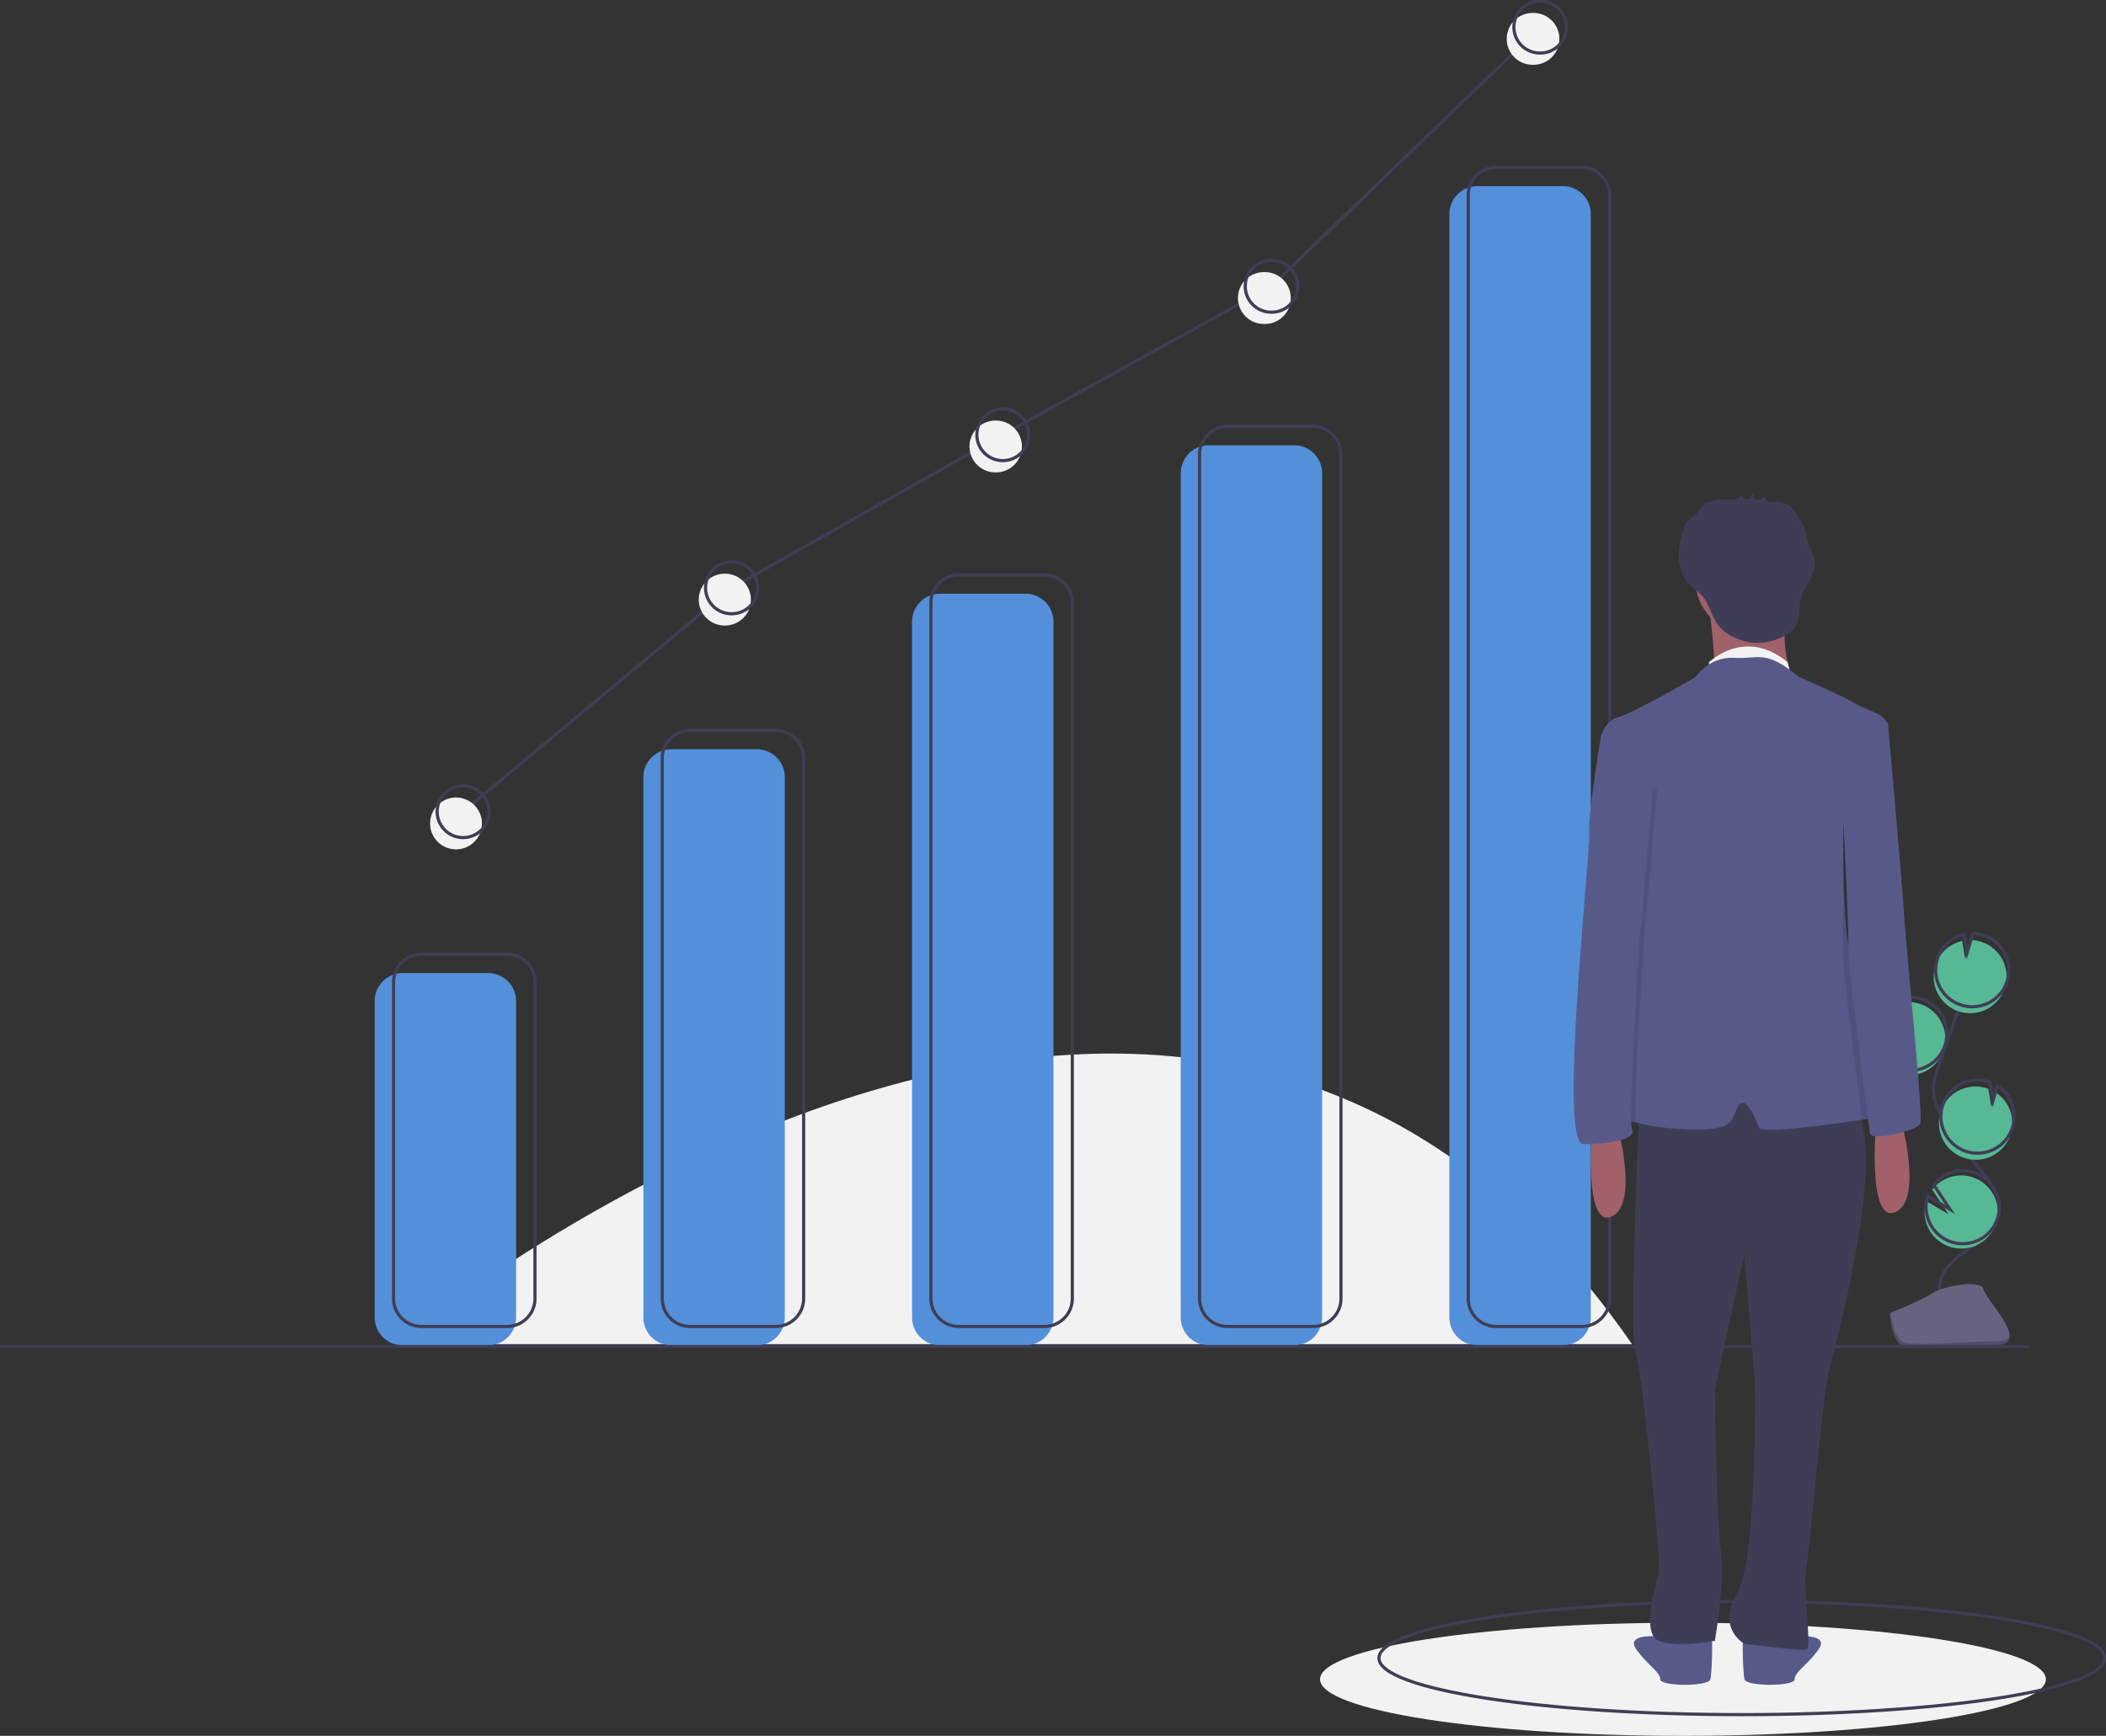 <svg width="666" height="549" fill="none" xmlns="http://www.w3.org/2000/svg"><rect width="100%" height="100%" fill="#333333" stroke="none"/><g clip-path="url(#clip0)"><path d="M125.581 425.116s247.808-206.783 390.53 0h-390.53zM532.221 549c63.388 0 114.774-8.007 114.774-17.884s-51.386-17.884-114.774-17.884-114.774 8.007-114.774 17.884S468.833 549 532.221 549z" fill="#F2F2F2"/><path d="M550.853 542.294c63.388 0 114.774-8.007 114.774-17.884s-51.386-17.884-114.774-17.884-114.774 8.007-114.774 17.884 51.386 17.884 114.774 17.884z" stroke="#3F3D56" stroke-miterlimit="10"/><path d="M599.661 339.385a11.574 11.574 0 0015.5-10.073 11.573 11.573 0 00-13.959-12.119l.29 5.956-2.818-5.105a11.53 11.53 0 00-5.941 6.518 11.563 11.563 0 001.172 10.249 11.566 11.566 0 005.756 4.574z" fill="#57B894"/><path d="M613.606 408.463c-.995-5.065 3.316-9.556 7.574-12.474 4.258-2.919 9.234-5.787 10.687-10.74 2.088-7.119-4.132-13.639-8.973-19.261a69.659 69.659 0 01-9.188-13.653 18.77 18.77 0 01-2.198-6.209c-.382-3.155.632-6.295 1.654-9.305a672.633 672.633 0 0110.915-29.829" stroke="#3F3D56" stroke-miterlimit="10"/><path d="M600.138 337.852a11.572 11.572 0 101.541-22.193l.29 5.956-2.819-5.104a11.527 11.527 0 00-5.941 6.518 11.573 11.573 0 006.929 14.823v0z" stroke="#3F3D56" stroke-miterlimit="10"/><path d="M612.191 304.935a11.565 11.565 0 018.33-7.337l.953 5.662 1.767-5.947a11.57 11.57 0 11-.482 23.135 11.576 11.576 0 01-10.803-8.339 11.57 11.57 0 01.235-7.174z" fill="#57B894"/><path d="M612.827 302.891a11.55 11.55 0 018.33-7.338l.953 5.662 1.766-5.946a11.573 11.573 0 0110.753 15.385 11.568 11.568 0 01-11.234 7.749 11.568 11.568 0 01-10.568-15.512v0z" stroke="#3F3D56" stroke-miterlimit="10"/><path d="M620.863 366.103a11.574 11.574 0 0014.306-5.723 11.564 11.564 0 00-4.064-14.861l-1.357 4.57-.963-5.729a11.571 11.571 0 10-7.922 21.743z" fill="#57B894"/><path d="M621.413 364.032a11.577 11.577 0 0014.307-5.723 11.57 11.57 0 00-4.064-14.861l-1.358 4.57-.962-5.729c-.01-.005-.02-.008-.03-.011a11.57 11.57 0 00-7.893 21.754v0z" stroke="#3F3D56" stroke-miterlimit="10"/><path d="M608.814 385.32a11.564 11.564 0 0018.373 7.219 11.561 11.561 0 003.483-14.15 11.566 11.566 0 00-19.626-2.131l5.156 7.76-7.045-4.119a11.446 11.446 0 00-.341 5.421z" fill="#57B894"/><path d="M609.291 383.786a11.565 11.565 0 0018.374 7.22 11.568 11.568 0 003.483-14.151 11.573 11.573 0 00-13.131-6.324 11.56 11.56 0 00-6.496 4.194l5.157 7.76-7.046-4.119a11.466 11.466 0 00-.341 5.42v0z" stroke="#3F3D56" stroke-miterlimit="10"/><path d="M597.538 415.324s10.213-4.002 13.291-6.193c3.077-2.191 15.709-4.808 16.473-1.293.763 3.514 15.347 17.479 3.817 17.572-11.53.093-26.79 1.891-29.862.02-3.072-1.871-3.719-10.106-3.719-10.106z" fill="#656380"/><path opacity=".2" d="M631.325 424.186c-11.53.093-26.79 1.892-29.862.021-2.34-1.425-3.272-6.537-3.584-8.896l-.341.013s.647 8.235 3.719 10.106c3.072 1.871 18.332.073 29.862-.02 3.329-.027 4.478-1.211 4.415-2.965-.462 1.06-1.732 1.721-4.209 1.741z" fill="#000"/><path d="M154.385 307.753h-27.053a8.832 8.832 0 00-8.832 8.831v100.074a8.832 8.832 0 008.832 8.831h27.053a8.832 8.832 0 008.832-8.831V316.584a8.832 8.832 0 00-8.832-8.831zm84.963-70.791h-27.053a8.832 8.832 0 00-8.832 8.831v170.865a8.832 8.832 0 008.832 8.831h27.053a8.832 8.832 0 008.832-8.831V245.793a8.832 8.832 0 00-8.832-8.831zm84.963-49.181h-27.053a8.832 8.832 0 00-8.832 8.831v220.046a8.832 8.832 0 008.832 8.831h27.053a8.832 8.832 0 008.832-8.831V196.612a8.832 8.832 0 00-8.832-8.831zm84.963-46.945h-27.053a8.832 8.832 0 00-8.832 8.831v266.991a8.832 8.832 0 008.832 8.831h27.053a8.832 8.832 0 008.832-8.831V149.667a8.832 8.832 0 00-8.832-8.831zm84.962-81.968h-27.053a8.831 8.831 0 00-8.832 8.83v348.96a8.832 8.832 0 008.832 8.831h27.053a8.832 8.832 0 008.832-8.831V67.698a8.831 8.831 0 00-8.832-8.83z" fill="#5390D9"/><path d="M160.348 301.792h-27.053a8.83 8.83 0 00-8.832 8.83v100.075a8.832 8.832 0 008.832 8.831h27.053a8.832 8.832 0 008.832-8.831V310.622a8.83 8.83 0 00-8.832-8.83zm84.963-70.791h-27.053a8.832 8.832 0 00-8.832 8.831v170.865a8.832 8.832 0 008.832 8.831h27.053a8.832 8.832 0 008.832-8.831V239.832a8.832 8.832 0 00-8.832-8.831zm84.962-49.181H303.22a8.832 8.832 0 00-8.832 8.831v220.046a8.832 8.832 0 008.832 8.831h27.053a8.832 8.832 0 008.832-8.831V190.651a8.832 8.832 0 00-8.832-8.831zm84.963-46.945h-27.053a8.83 8.83 0 00-8.832 8.83v266.992a8.832 8.832 0 008.832 8.831h27.053a8.832 8.832 0 008.832-8.831V143.705a8.831 8.831 0 00-8.832-8.83zm84.963-81.968h-27.053c-4.878 0-8.833 3.953-8.833 8.83v348.96a8.832 8.832 0 008.833 8.831h27.053a8.832 8.832 0 008.832-8.831V61.737a8.832 8.832 0 00-8.832-8.83zm141.492 372.955H0" stroke="#3F3D56" stroke-miterlimit="10"/><path d="M601.224 354.382s7.014 25.246-1.871 28.986c-8.884 3.74-6.078-28.051-6.078-28.051l7.949-.935z" fill="#A0616A"/><path d="M537.633 516.14s-6.546-.467-8.884.935a5.638 5.638 0 01-4.676.468s-10.287-.935-6.546 4.208c3.741 5.142 7.481 7.012 7.481 9.35 0 2.337 15.431 2.337 15.898 0 .468-2.338.935-14.493 0-14.961-.935-.467-3.273 0-3.273 0zm17.3 0s6.546-.467 8.884.935a5.638 5.638 0 004.676.468s10.287-.935 6.546 4.208c-3.74 5.142-7.481 7.012-7.481 9.35 0 2.337-15.43 2.337-15.898 0-.468-2.338-.935-14.493 0-14.961.935-.467 3.273 0 3.273 0z" fill="#575A89"/><path d="M518.461 349.24s-3.273 73.866-1.402 77.606c1.87 3.74 8.416 66.854 7.481 70.594-.935 3.74-5.611 19.168 0 21.505 5.611 2.338 17.768 0 17.768 0s3.273-18.7 1.871-28.518c-1.403-9.817-1.871-50.958-1.871-50.958l9.352-43.011 3.273 40.673s.935 55.634-5.611 66.854c-6.546 11.22 2.338 15.896 2.338 15.896s17.768 2.337 19.639 1.87c1.87-.468-1.403-18.701 0-26.648 1.402-7.948 4.675-52.361 7.481-63.114 2.805-10.753 18.703-70.594 7.014-82.749-11.69-12.155-67.333 0-67.333 0z" fill="#3F3D56"/><path d="M552.595 200.105c9.038 0 16.365-7.326 16.365-16.363 0-9.037-7.327-16.363-16.365-16.363-9.038 0-16.366 7.326-16.366 16.363 0 9.037 7.328 16.363 16.366 16.363z" fill="#A0616A"/><path d="M540.438 191.222s2.806 22.44 1.403 22.908c-1.403.467 24.782 0 24.782 0s-5.143-13.558 0-24.311l-26.185 1.403z" fill="#A0616A"/><path d="M540.438 209.455s11.397-11.221 24.87 0l.872 3.344-7.038-.072h-18.704v-3.272z" fill="#F2F2F2"/><path d="M596.081 352.98c-1.08.215-3.727.654-7.177 1.178-11.489 1.735-31.848 4.362-32.568 2.562-.935-2.338-4.208-10.753-6.546-7.013s-.935 7.013-10.754 7.48c-6.682.318-16.394-.663-21.771-2.206-2.525-.725-4.096-1.571-3.947-2.469.468-2.805 5.611-56.101 5.611-61.243 0-5.143 1.871-29.921 1.871-29.921l-13.439-26.437-1.056-2.081s1.402-5.142 5.611-6.077c4.208-.935 24.314-12.623 24.314-12.623s4.208-6.545 12.157-6.078c7.949.468 9.82-2.805 20.574 6.078 0 0 13.092 5.61 17.768 8.415 4.676 2.805 9.82 2.805 10.287 7.48.094.94-.416 2.749-1.29 5.035-3.203 8.378-11.297 23.203-12.564 25.512l-.173.309s-.244 8.406.014 18.247v.023c.252 9.439.963 20.196 2.791 26.143 3.741 12.155 14.963 46.751 10.287 47.686z" fill="#575A89"/><path d="M573.841 177.025a11.14 11.14 0 00-1.85-4.133 22.322 22.322 0 00-3.333-9.616 10.092 10.092 0 00-2.987-3.447 8.818 8.818 0 00-4.699-1.171c-.298-.005-.835.086-1.318.108a19.03 19.03 0 00-.934-.262c-.182-.406-.544-1.589-.645-1.509l-1.363 1.083a26.78 26.78 0 00-1.738-.24l-.635-1.812a12.424 12.424 0 00-.901 1.693 27.219 27.219 0 00-1.738-.029l-1.159-1.114a1.63 1.63 0 01-1.279 1.253c-.533.054-1.064.126-1.593.211l-.129-.001c-2.854-.071-5.925-.199-8.312 1.367a8.193 8.193 0 00-2.646 3.003c-.292.198-.585.395-.869.606a9.493 9.493 0 00-2.448 2.427c-.481.82-.845 1.703-1.083 2.624a25.143 25.143 0 00-1.247 8.594 12.751 12.751 0 003.136 7.961c1.224 1.315 2.78 2.286 4.006 3.599 2.523 2.704 2.996 6.476 5.155 9.337 2.283 3.027 6.45 5.018 10.11 5.589a16.892 16.892 0 0012.581-3.137 7.795 7.795 0 002.142-2.245c1.27-2.197.732-4.958 1.203-7.451.884-4.674 5.345-8.595 4.573-13.288z" fill="#3F3D56"/><path d="M511.449 355.785s7.013 25.245-1.871 28.985c-8.884 3.74-6.079-28.05-6.079-28.05l7.95-.935z" fill="#A0616A"/><path opacity=".1" d="M519.86 298.496s-3.068 45.517-2.595 56.485c-2.525-.725-4.096-1.571-3.947-2.469.468-2.805 5.611-56.101 5.611-61.243 0-5.143 1.871-29.921 1.871-29.921l-13.439-26.437c.215-1.31.346-2.081.346-2.081l6.78 14.259 9.586 2.571-4.213 48.836z" fill="#000"/><path d="M509.577 230.025l-3.273 2.805s-4.208 24.778-3.74 30.856c.467 6.077-9.82 98.177-1.871 98.177s16.833-1.403 15.431-4.676c-1.403-3.272 2.335-58.691 2.335-58.691l4.211-48.836-13.093-19.635z" fill="#575A89"/><path opacity=".1" d="M595.725 235.06c-3.203 8.378-11.297 23.203-12.564 25.512.038-5.979.061-10.21.061-10.21l9.819-20.103 2.104-1.636s.225 2.473.58 6.437zm.356 117.92c-1.081.215-3.727.654-7.178 1.178-1.791-13.24-6.579-51.314-6.275-54.9.15-1.767.276-10.5.374-20.107.253 9.439.963 20.196 2.792 26.143 3.74 12.155 14.963 46.751 10.287 47.686z" fill="#000"/><path d="M590.002 226.752l7.014 1.87s4.675 51.894 5.143 60.777c.468 8.882 6.079 63.581 5.143 65.918-.935 2.338-15.43 5.611-15.897 3.273-.468-2.338-7.265-55.084-6.906-59.332.359-4.249-1.978-48.195-1.978-48.195l7.481-24.311z" fill="#575A89"/><path d="M146.448 256.709l84.963-70.79 85.708-48.436 84.962-46.945 84.963-81.969" stroke="#3F3D56" stroke-miterlimit="10"/><path d="M144.213 268.632a8.197 8.197 0 100-16.394 8.197 8.197 0 100 16.394zm84.963-70.791a8.197 8.197 0 100-16.393 8.196 8.196 0 100 16.393zm85.707-48.436a8.197 8.197 0 100-16.393 8.197 8.197 0 100 16.393zm84.963-46.945a8.198 8.198 0 100-16.393 8.198 8.198 0 100 16.393zm84.963-81.968a8.198 8.198 0 100-16.394 8.198 8.198 0 100 16.394z" fill="#F2F2F2"/><path d="M146.449 264.906a8.197 8.197 0 100-16.394 8.197 8.197 0 100 16.394zm84.962-70.791a8.196 8.196 0 100-16.393 8.197 8.197 0 100 16.393zm85.708-48.435a8.197 8.197 0 100-16.394 8.197 8.197 0 100 16.394zm84.963-46.946a8.197 8.197 0 100-16.393 8.197 8.197 0 100 16.393zm84.962-81.968a8.197 8.197 0 100-16.393 8.197 8.197 0 100 16.393z" stroke="#3F3D56" stroke-miterlimit="10"/></g><defs><clipPath id="clip0"><path fill="#fff" d="M0 0h666v549H0z"/></clipPath></defs></svg>